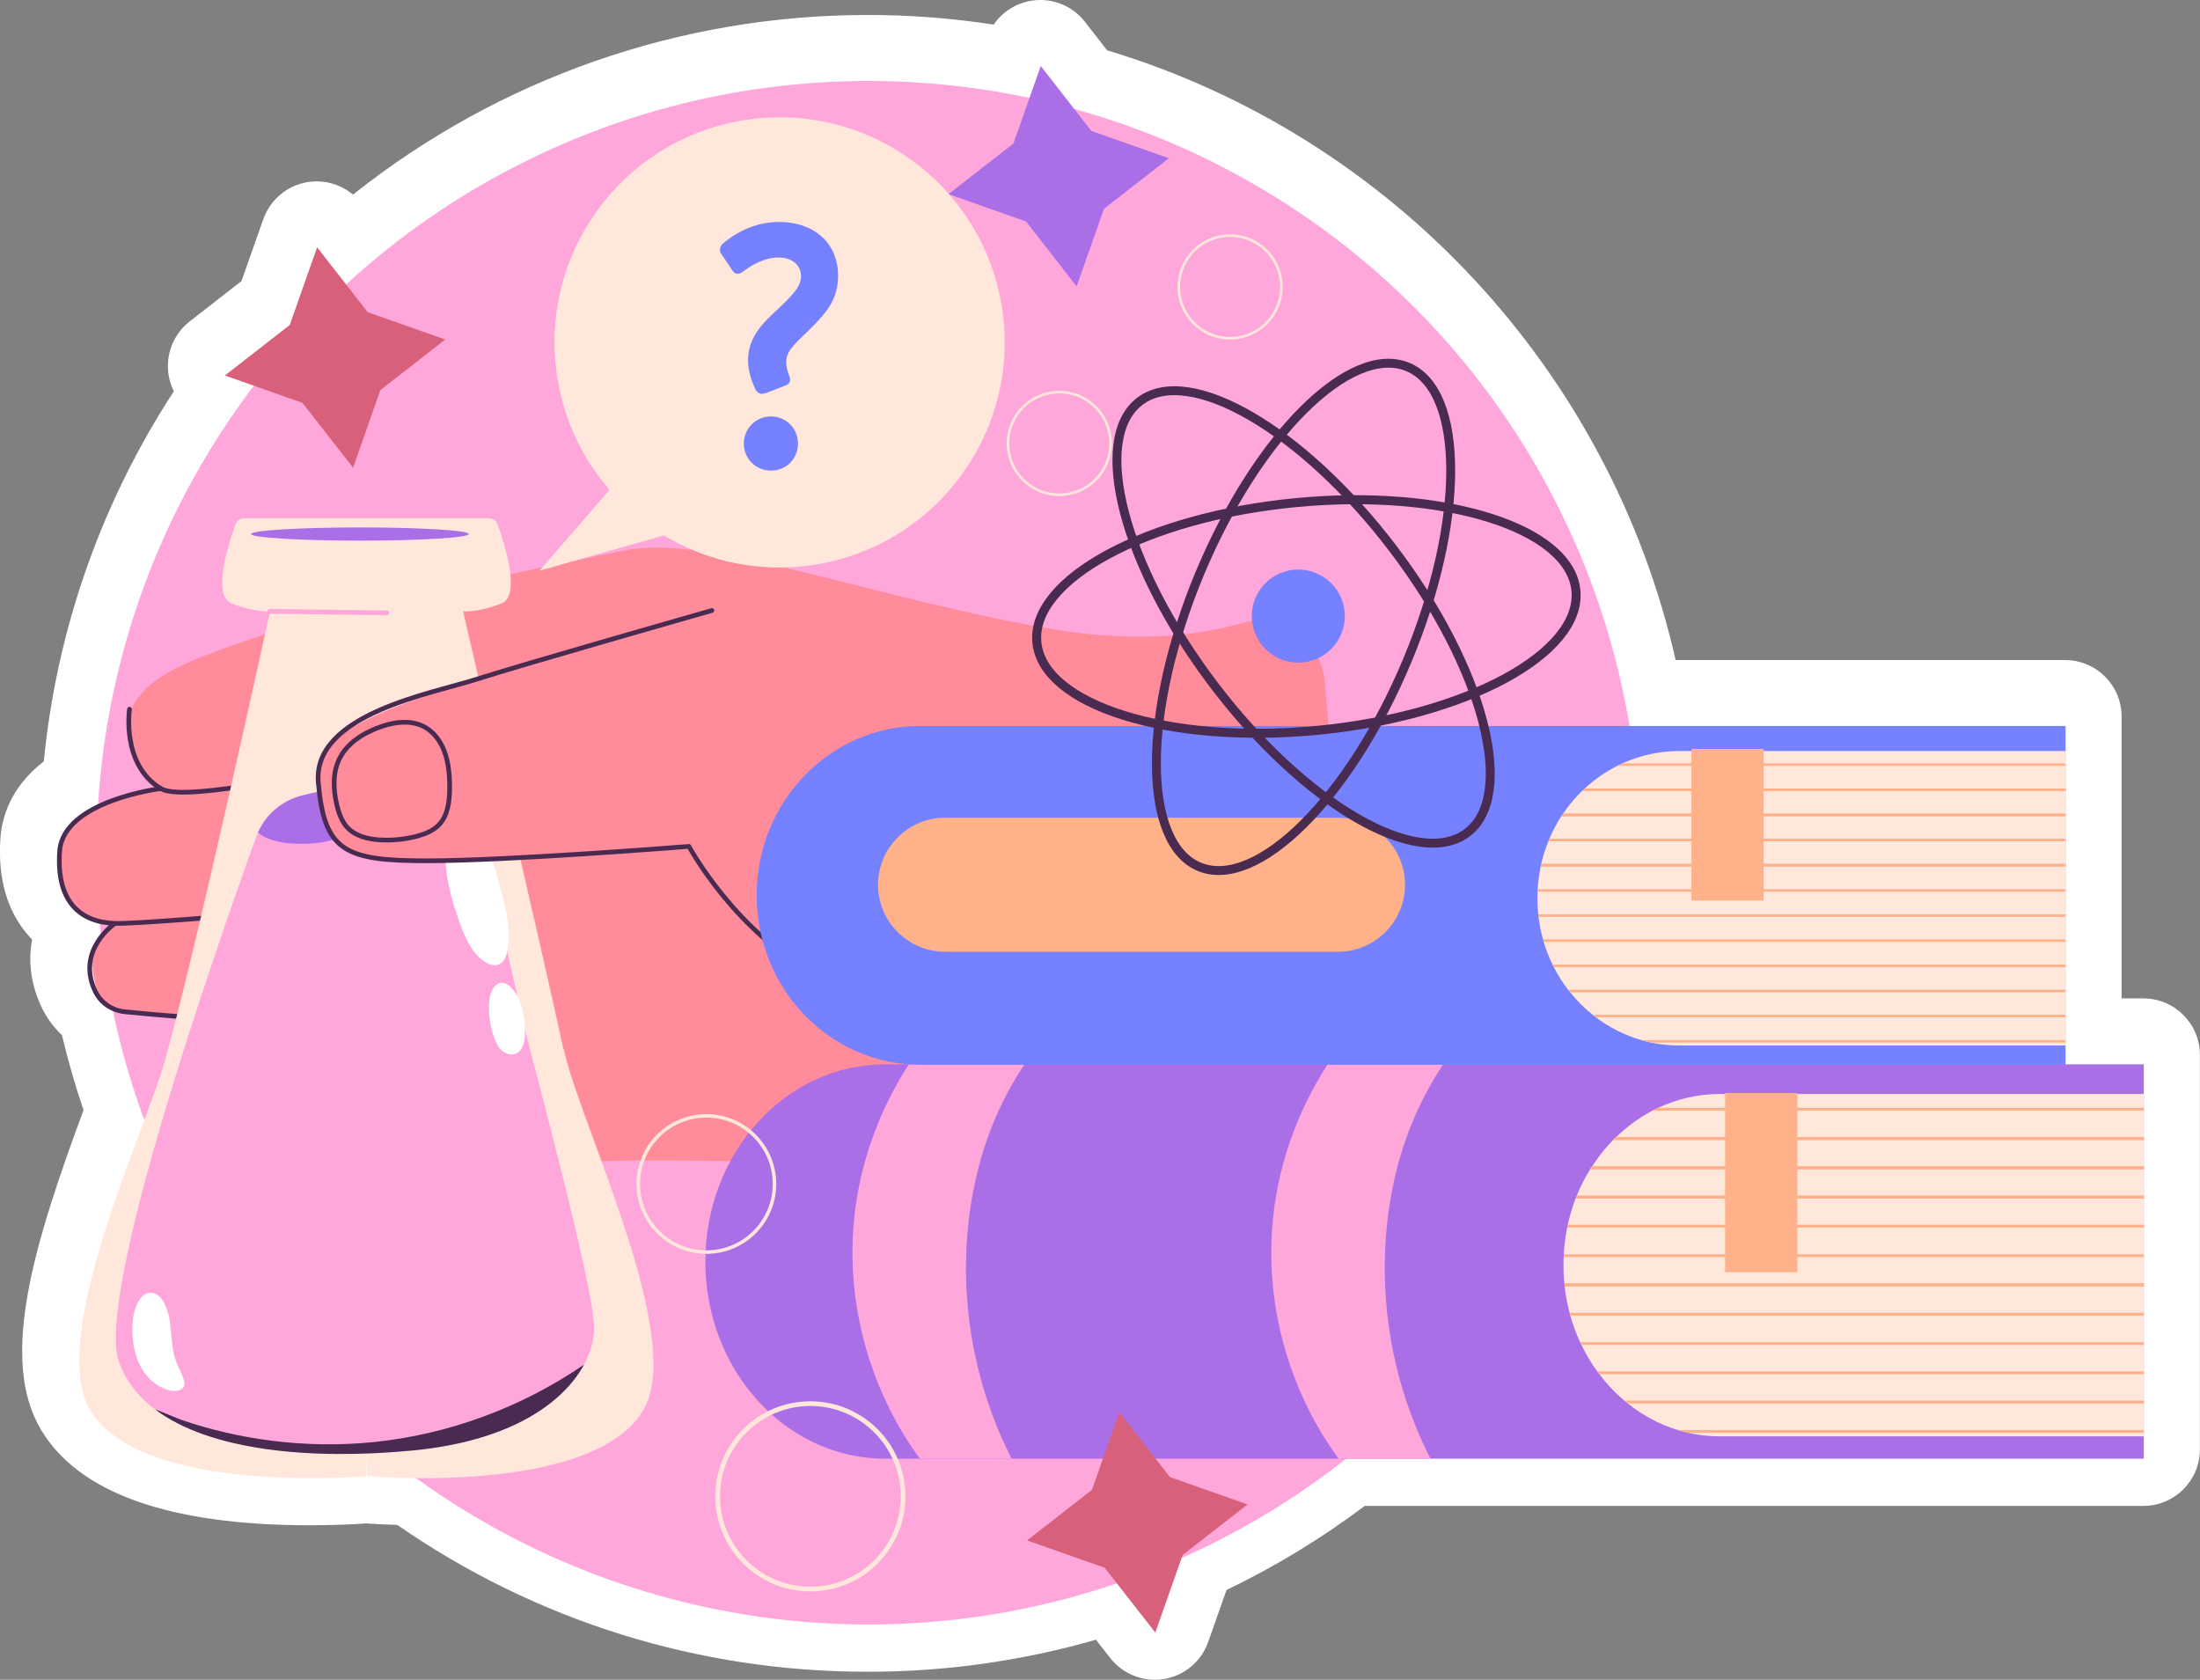 <?xml version="1.0" encoding="UTF-8"?>
<svg id="_Слой_2" data-name="Слой 2" xmlns="http://www.w3.org/2000/svg" viewBox="0 0 239.69 183">
  <rect x="0" y="0" width="239.69" height="183" fill="#808080" stroke="none"/>
  <defs>
    <style>
      .cls-1 {
        fill: #492a51;
      }

      .cls-2 {
        stroke-width: .98px;
      }

      .cls-2, .cls-3, .cls-4, .cls-5, .cls-6, .cls-7, .cls-8 {
        fill: none;
      }

      .cls-2, .cls-3, .cls-4, .cls-6, .cls-8 {
        stroke-miterlimit: 10;
      }

      .cls-2, .cls-3, .cls-7 {
        stroke: #492a51;
      }

      .cls-9 {
        fill: #fff;
      }

      .cls-10 {
        fill: #ff8b9b;
      }

      .cls-11 {
        fill: #d9607b;
      }

      .cls-3 {
        stroke-width: .97px;
      }

      .cls-4 {
        stroke-width: .28px;
      }

      .cls-4, .cls-6, .cls-8 {
        stroke: #ffe8db;
      }

      .cls-5 {
        stroke: #ffa7da;
      }

      .cls-5, .cls-7 {
        stroke-linecap: round;
        stroke-linejoin: round;
      }

      .cls-5, .cls-7, .cls-8 {
        stroke-width: .51px;
      }

      .cls-12 {
        fill: #7581ff;
      }

      .cls-6 {
        stroke-width: .38px;
      }

      .cls-13 {
        fill: #ffb18a;
      }

      .cls-14 {
        fill: #aa6ee7;
      }

      .cls-15 {
        fill: #ffa7da;
      }

      .cls-16 {
        fill: #ffe8db;
      }
    </style>
  </defs>
  <g id="OBJECTS">
    <g>
      <path class="cls-9" d="m125.82,183c-1.88,0-3.68-.86-4.86-2.37l-1.56-1.99c-8.08,2.32-16.42,3.49-24.85,3.49-18.46,0-36.15-5.53-51.27-16-1.37-.04-2.53-.1-3.4-.16-1.44.1-3.57.2-6.09.2-15.31,0-25.17-3.49-29.3-10.37-4.66-7.77-.75-20.36,4.61-34.86-.91-2.68-1.7-5.41-2.35-8.17-.88-.83-1.61-1.81-2.15-2.9-1.21-2.47-1.57-5.05-1.1-7.51-.1-.1-.2-.21-.3-.32-2.41-2.68-3.47-6.31-3.15-10.79.14-2.02,1-5.43,4.72-8.3,1.42-14.44,6.27-28.21,14.17-40.32-.27-.55-.47-1.14-.57-1.76-.36-2.22.52-4.47,2.29-5.85l5.65-4.4,2.38-6.75c.75-2.12,2.6-3.67,4.82-4.03.33-.05.66-.08.99-.08,1.45,0,2.85.51,3.96,1.44C54.39,8.54,74.07,1.63,94.56,1.63c4.57,0,9.16.35,13.7,1.05.94-1.37,2.41-2.32,4.09-2.6.33-.05.66-.08.99-.08,1.88,0,3.68.86,4.86,2.37l2.42,3.11c31.07,9.36,54.81,34.94,61.94,66.43h42.43c3.4,0,6.16,2.76,6.16,6.16v30.7h2.37c3.4,0,6.16,2.76,6.16,6.16v42.97c0,3.4-2.76,6.16-6.16,6.16h-84.83c-4.71,3.54-9.76,6.61-15.06,9.16l-2,5.67c-.75,2.12-2.6,3.67-4.82,4.03-.33.05-.66.08-.99.08Z"/>
      <g>
        <circle class="cls-15" cx="94.6" cy="92.9" r="84.08"/>
        <g>
          <g>
            <path class="cls-10" d="m144.31,74.16c-.42-4.45-4.76-7.48-9.06-6.26-4.67,1.32-11.37,2.15-20.2.7-19.14-3.15-37.76-10.49-46.94-8.65-9.18,1.84-31.73,6.56-39.33,9.18-7.6,2.62-15.73,4.98-14.68,11.01,1.05,6.03,3.41,5.77,3.41,5.77,0,0-11.01,1.84-11.01,6.82s2.1,8.13,6.03,7.87c0,0-3.93,1.57-1.84,7.6,2.1,6.03,49.82,1.05,49.82,1.05,0,0-33.56,6.56-32.25,13.63,1.31,7.08,8.39,7.08,25.43,4.46,17.04-2.62,56.64,1.57,70.53-2.1,7.87-2.08,14.56-4.32,18.88-5.88,3.09-1.11,5.03-4.17,4.73-7.44l-3.53-37.76Z"/>
            <g>
              <path class="cls-7" d="m14.11,77.26s-.92,6.03,3.41,8.65c4.33,2.62,44.44-8.52,44.44-8.52"/>
              <path class="cls-7" d="m17.51,85.91s-10.62,1.31-11.01,6.82c-.39,5.51,2.23,7.74,6.03,7.87,3.8.13,37.76-3.02,37.76-3.02"/>
              <path class="cls-7" d="m12.53,100.6s-4.35,2.93-2.12,7.46c.61,1.24,1.85,2.03,3.22,2.17,5.81.58,23.55,2.14,32.46.72"/>
            </g>
            <g>
              <path class="cls-16" d="m61.39,114.32c-2.1-9.79-10.94-47.72-10.94-47.72,0,0,1.57.17,4.2-.87,2.16-.87.28-6.61-.44-8.6-.15-.4-.53-.67-.96-.67h-26.63c-.43,0-.82.27-.96.67-.72,1.98-2.61,7.73-.44,8.6,2.62,1.05,4.2.87,4.2.87,0,0-8.22,37.67-11.49,49.08-2.31,8.02-12.8,30.11-8.08,37.98,4.72,7.87,22.9,7.69,30.07,7.17,0,0,.01-1.01.04-2.82.02,1.81.04,2.82.04,2.82,7.17.52,25.35.7,30.07-7.17,4.72-7.87-6.89-31.17-8.64-39.33Z"/>
              <path class="cls-14" d="m51.08,58.18c0,.4-5.31.72-11.86.72s-11.87-.32-11.87-.72,5.31-.72,11.87-.72,11.86.32,11.86.72Z"/>
              <line class="cls-5" x1="29.4" y1="66.6" x2="42.16" y2="66.77"/>
              <g>
                <g>
                  <path class="cls-15" d="m64.72,144.74c0,1.18-.34,2.55-1.1,3.94-2.18,4.01-7.78,8.3-18.66,9.34-11.2,1.07-22.11,0-28.04-4.46-1.85-1.38-3.2-3.09-3.95-5.16-2.64-7.34,10.62-45.26,14.94-57.21.06-.17.12-.34.21-.5.89-2.02,2.69-3.52,4.87-4.04,5.58-1.35,15.53-3.58,16.66-2.83.1.07.23.25.36.51,1.9,3.7,6.55,25.11,7.2,27.89.7,2.97,7.52,27.96,7.52,32.51Z"/>
                  <path class="cls-14" d="m50,84.33c-.07.1-.14.21-.23.31-1.29,1.6-3.32,2.39-5.19,3.25-3.02,1.38-5.92,3.12-9.16,3.81-1.63.35-5.68.5-7.31-1.01.89-2.02,2.69-3.52,4.87-4.04,5.58-1.35,15.53-3.58,16.66-2.83.1.07.23.25.36.51Z"/>
                </g>
                <g>
                  <g>
                    <path class="cls-9" d="m49.31,90.26c-.55.75-.72,1.71-.76,2.64-.1,2.57.64,5.1,1.5,7.52.56,1.58,1.24,3.24,2.58,4.24.52.39,1.23.67,1.81.37.52-.27.73-.9.83-1.47.4-2.24-.1-4.55-.74-6.74-.5-1.69-2.42-10.37-5.23-6.56Z"/>
                    <path class="cls-9" d="m53.31,109.06c-.12,1.36.07,2.74.54,4.02.19.5.42,1,.82,1.36.4.36.98.56,1.48.37.76-.27,1.01-1.21,1.04-2.02.07-1.62-.26-3.72-1.33-5.01-1.28-1.52-2.42-.35-2.56,1.27Z"/>
                  </g>
                  <path class="cls-9" d="m14.96,148.1c.61,1.63,1.95,3.06,3.66,3.4.55.11,1.26.01,1.44-.51.08-.24.03-.5-.05-.74-.22-.67-.59-1.27-.83-1.93-.77-2.07-.26-4.52-1.34-6.44-.28-.51-.73-.99-1.31-1.04-.55-.05-1.07.32-1.36.79-1.08,1.75-.88,4.63-.2,6.46Z"/>
                </g>
                <path class="cls-1" d="m63.62,148.68c-2.18,4.01-7.78,8.3-18.66,9.34-11.2,1.07-22.11,0-28.04-4.46,1.16.4,2.27.92,2.79,1.11,3.21,1.1,6.54,1.87,9.91,2.29,3.67.46,7.38.52,11.06.15,8.19-.83,16.15-3.78,22.93-8.43Z"/>
              </g>
            </g>
            <path class="cls-10" d="m80.27,67.82s-43.18,7.17-45.1,14.68c-1.69,6.61,1.75,10.49,5.59,11.19,3.85.7,37.06-.87,37.06-.87,0,0-1.22,11.19,12.24,17.31l14.16-19.75-23.95-22.55Z"/>
            <g>
              <path class="cls-7" d="m77.56,66.51s-20.71,5.9-25.57,7.47c-4.85,1.57-17.96,3.8-17.31,11.28s2.88,8.52,11.8,8.52,28.58-1.57,28.58-1.57c0,0,5.24,9.7,14.16,14.03"/>
              <path class="cls-7" d="m40,79.81c-1.23.63-2.36,1.55-2.99,2.79-.8,1.57-.71,3.47-.29,5.18.21.85.52,1.71,1.11,2.36.88.95,2.25,1.28,3.54,1.36,1.35.08,2.71-.05,4.02-.39.9-.24,1.8-.59,2.44-1.26.98-1.03,1.15-2.58,1.16-4,0-1.61-.14-3.27-.89-4.69-1.77-3.34-5.26-2.79-8.11-1.34Z"/>
            </g>
          </g>
          <g>
            <g>
              <circle class="cls-16" cx="84.94" cy="37.3" r="24.52" transform="translate(-4.94 14.33) rotate(-9.37)"/>
              <polygon class="cls-16" points="74.6 57.68 58.77 62.18 68.86 50.54 74.6 57.68"/>
            </g>
            <path class="cls-12" d="m83.35,42.84l-.28.07c-.32,0-.57-.14-.75-.46-.53-1.1-.82-2.17-.82-3.2,0-2.6,1.71-4.16,3.49-5.8.85-.82,1.46-1.46,1.78-1.92s.5-.96.5-1.42c0-1.39-1.17-2.06-2.46-2.06-1.42,0-2.85.75-3.95,1.6-.18.11-.32.18-.5.18-.21,0-.39-.11-.53-.32l-1.25-1.85c-.11-.11-.14-.28-.14-.46,0-.25.11-.46.28-.64,1.92-1.6,3.98-2.38,6.19-2.38,3.63,0,6.4,2.17,6.4,5.87,0,2.35-1.1,3.84-2.7,5.44l-.68.68c-.82.75-1.39,1.35-1.74,1.81-.36.46-.53.96-.53,1.46,0,.46.11,1,.36,1.6.04.14.07.25.07.32,0,.11-.03.25-.11.36-.11.11-.21.21-.32.25l-2.31.89Zm-2.31,5.48c0-1.64,1.32-2.95,2.95-2.95s2.95,1.28,2.95,2.95-1.28,2.95-2.95,2.95-2.95-1.32-2.95-2.95Z"/>
          </g>
          <g>
            <g>
              <g>
                <path class="cls-14" d="m233.57,115.95v42.97H96.44c-10.82,0-19.59-9.62-19.59-21.49,0-5.94,2.19-11.3,5.73-15.18,3.55-3.9,8.45-6.3,13.86-6.3h137.13Z"/>
                <g>
                  <path class="cls-16" d="m233.58,119.15v37.33h-46.22c-1.17,0-2.32-.12-3.43-.38-.39-.09-.76-.19-1.14-.31-1.98-.6-3.82-1.59-5.44-2.89-.13-.1-.25-.2-.38-.31-1-.84-1.91-1.8-2.71-2.87-.09-.1-.16-.2-.24-.31-.65-.89-1.22-1.85-1.71-2.87-.06-.1-.1-.2-.15-.31-.43-.91-.79-1.89-1.07-2.89-.02-.1-.06-.2-.08-.31-.25-.92-.43-1.89-.54-2.87-.01-.1-.02-.21-.03-.31-.07-.66-.1-1.34-.1-2.02,0-.29.01-.57.02-.85,0-.11,0-.21.01-.31.06-.99.18-1.95.36-2.89.02-.11.05-.21.07-.31.22-.99.5-1.95.85-2.87.05-.1.08-.21.13-.31.41-1.01.89-1.97,1.45-2.87.07-.11.14-.21.21-.31.56-.87,1.19-1.7,1.88-2.46.13-.14.26-.29.4-.41.1-.11.21-.21.31-.31,1.17-1.15,2.5-2.12,3.93-2.89.21-.11.41-.21.63-.31,2.07-.99,4.36-1.54,6.77-1.54h46.22Z"/>
                  <g>
                    <path class="cls-13" d="m233.58,120.69v.31h-53.62c.21-.11.41-.21.63-.31h52.99Z"/>
                    <path class="cls-13" d="m233.58,123.88v.31h-57.86c.1-.11.21-.21.31-.31h57.55Z"/>
                    <path class="cls-13" d="m233.58,123.88v.31h-57.86c.1-.11.21-.21.31-.31h57.55Z"/>
                    <path class="cls-13" d="m233.58,127.07v.31h-60.34c.07-.11.14-.21.21-.31h60.14Z"/>
                    <path class="cls-13" d="m233.58,127.07v.31h-60.34c.07-.11.14-.21.21-.31h60.14Z"/>
                    <path class="cls-13" d="m233.58,130.26v.31h-61.91c.05-.1.08-.21.13-.31h61.79Z"/>
                    <path class="cls-13" d="m233.58,130.26v.31h-61.91c.05-.1.08-.21.13-.31h61.79Z"/>
                    <path class="cls-13" d="m233.58,133.44v.31h-62.84c.02-.11.05-.21.07-.31h62.77Z"/>
                    <path class="cls-13" d="m233.58,133.44v.31h-62.84c.02-.11.05-.21.07-.31h62.77Z"/>
                    <path class="cls-13" d="m233.58,136.64v.31h-63.21c0-.11,0-.21.01-.31h63.2Z"/>
                    <path class="cls-13" d="m233.58,139.83v.31h-63.1c-.01-.1-.02-.21-.03-.31h63.13Z"/>
                    <path class="cls-13" d="m233.58,139.83v.31h-63.1c-.01-.1-.02-.21-.03-.31h63.13Z"/>
                    <path class="cls-13" d="m233.58,143.02v.31h-62.48c-.02-.1-.06-.2-.08-.31h62.56Z"/>
                    <path class="cls-13" d="m233.58,146.22v.31h-61.26c-.06-.1-.1-.2-.15-.31h61.41Z"/>
                    <path class="cls-13" d="m233.58,149.4v.31h-59.32c-.09-.1-.16-.2-.24-.31h59.56Z"/>
                    <path class="cls-13" d="m233.58,152.59v.31h-56.23c-.13-.1-.25-.2-.38-.31h56.6Z"/>
                    <path class="cls-13" d="m233.58,155.79v.31h-49.65c-.39-.09-.76-.19-1.14-.31h50.79Z"/>
                  </g>
                </g>
              </g>
              <path class="cls-15" d="m110.22,158.92h-10c-5.25-7.17-7.89-16.22-7.25-25.09.45-6.35,2.59-12.54,6.05-17.88h12.61c-2.41,3.56-4.15,7.65-5.15,11.77-2.53,10.39-1.13,21.68,3.74,31.2Z"/>
              <path class="cls-15" d="m155.86,158.92h-10.02c-5.24-7.17-7.89-16.22-7.24-25.09.45-6.35,2.59-12.54,6.05-17.88h12.6c-2.41,3.56-4.15,7.65-5.15,11.77-2.52,10.4-1.13,21.68,3.76,31.2Z"/>
            </g>
            <g>
              <g>
                <path class="cls-12" d="m225.04,79.09v36.91h-124.77c-9.85,0-17.83-8.26-17.83-18.46,0-5.1,1.98-9.7,5.21-13.04,3.23-3.35,7.69-5.41,12.62-5.41h124.77Z"/>
                <g>
                  <path class="cls-16" d="m225.04,81.84v32.06h-42.06c-1.07,0-2.12-.11-3.12-.32-.35-.07-.69-.16-1.04-.27-1.8-.52-3.47-1.36-4.95-2.48-.11-.09-.23-.17-.34-.27-.91-.72-1.74-1.55-2.47-2.47-.08-.09-.15-.17-.22-.27-.59-.76-1.11-1.59-1.56-2.47-.05-.09-.09-.17-.13-.27-.39-.78-.72-1.62-.97-2.48-.02-.09-.05-.17-.07-.27-.23-.79-.39-1.62-.49-2.47-.01-.09-.02-.18-.03-.27-.06-.57-.09-1.15-.09-1.74,0-.25.01-.49.02-.73,0-.1,0-.18.01-.27.05-.85.17-1.67.33-2.48.02-.1.04-.18.06-.27.2-.85.46-1.67.78-2.47.04-.09.07-.18.11-.27.37-.87.81-1.7,1.32-2.47.06-.1.12-.18.19-.27.51-.75,1.08-1.46,1.71-2.11.11-.12.24-.25.36-.35.09-.1.19-.18.28-.27,1.07-.99,2.27-1.82,3.58-2.48.19-.1.37-.18.57-.27,1.89-.85,3.97-1.32,6.16-1.32h42.06Z"/>
                  <g>
                    <path class="cls-13" d="m225.04,83.16v.27h-48.78c.19-.1.37-.18.57-.27h48.21Z"/>
                    <path class="cls-13" d="m225.04,85.91v.27h-52.64c.09-.1.19-.18.28-.27h52.36Z"/>
                    <path class="cls-13" d="m225.04,85.91v.27h-52.64c.09-.1.19-.18.28-.27h52.36Z"/>
                    <path class="cls-13" d="m225.04,88.65v.27h-54.9c.06-.1.12-.18.19-.27h54.72Z"/>
                    <path class="cls-13" d="m225.04,88.65v.27h-54.9c.06-.1.12-.18.19-.27h54.72Z"/>
                    <path class="cls-13" d="m225.04,91.38v.27h-56.33c.04-.09.07-.18.11-.27h56.22Z"/>
                    <path class="cls-13" d="m225.04,91.38v.27h-56.33c.04-.09.07-.18.11-.27h56.22Z"/>
                    <path class="cls-13" d="m225.04,94.12v.27h-57.17c.02-.1.04-.18.06-.27h57.11Z"/>
                    <path class="cls-13" d="m225.04,94.12v.27h-57.17c.02-.1.04-.18.06-.27h57.11Z"/>
                    <path class="cls-13" d="m225.04,96.87v.27h-57.51c0-.1,0-.18.01-.27h57.5Z"/>
                    <path class="cls-13" d="m225.04,99.61v.27h-57.41c-.01-.09-.02-.18-.03-.27h57.44Z"/>
                    <path class="cls-13" d="m225.04,99.61v.27h-57.41c-.01-.09-.02-.18-.03-.27h57.44Z"/>
                    <path class="cls-13" d="m225.04,102.34v.27h-56.85c-.02-.09-.05-.17-.07-.27h56.92Z"/>
                    <path class="cls-13" d="m225.04,105.09v.27h-55.74c-.05-.09-.09-.17-.13-.27h55.88Z"/>
                    <path class="cls-13" d="m225.04,107.83v.27h-53.97c-.08-.09-.15-.17-.22-.27h54.19Z"/>
                    <path class="cls-13" d="m225.04,110.56v.27h-51.16c-.11-.09-.23-.17-.34-.27h51.5Z"/>
                    <path class="cls-13" d="m225.04,113.31v.27h-45.18c-.35-.07-.69-.16-1.04-.27h46.21Z"/>
                  </g>
                </g>
              </g>
              <path class="cls-13" d="m145.78,103.69h-42.82c-4.02,0-7.3-3.29-7.3-7.3h0c0-4.02,3.29-7.3,7.3-7.3h42.82c4.02,0,7.3,3.29,7.3,7.3h0c0,4.02-3.29,7.3-7.3,7.3Z"/>
            </g>
          </g>
          <g>
            <ellipse class="cls-3" cx="142.03" cy="67.21" rx="12.26" ry="29.5" transform="translate(-11.74 99.55) rotate(-37.2)"/>
            <ellipse class="cls-3" cx="142.03" cy="67.21" rx="29.5" ry="12.26" transform="translate(25.3 172.4) rotate(-67.35)"/>
            <ellipse class="cls-2" cx="142.34" cy="67.15" rx="29.5" ry="12.46" transform="translate(-5.78 13.94) rotate(-5.49)"/>
            <circle class="cls-12" cx="141.45" cy="67.12" r="5.07"/>
          </g>
        </g>
        <polygon class="cls-14" points="120.28 22.75 117.3 31.2 111.79 24.13 103.34 21.15 110.41 15.64 113.39 7.19 118.9 14.26 127.35 17.24 120.28 22.75"/>
        <polygon class="cls-11" points="128.85 169.41 125.87 177.86 120.36 170.8 111.9 167.82 118.97 162.31 121.95 153.85 127.46 160.92 135.92 163.9 128.85 169.41"/>
        <polygon class="cls-11" points="41.44 42.5 38.47 50.95 32.95 43.89 24.5 40.91 31.57 35.4 34.55 26.94 40.06 34.01 48.51 36.99 41.44 42.5"/>
        <circle class="cls-8" cx="88.29" cy="163.02" r="10.1"/>
        <circle class="cls-6" cx="76.96" cy="128.99" r="7.42"/>
        <path class="cls-4" d="m121,48.31c0,3.09-2.5,5.59-5.59,5.59s-5.59-2.5-5.59-5.59,2.5-5.59,5.59-5.59,5.59,2.5,5.59,5.59Z"/>
        <circle class="cls-4" cx="134.02" cy="31.26" r="5.59"/>
        <rect class="cls-13" x="184.28" y="81.59" width="7.87" height="16.52"/>
        <rect class="cls-13" x="187.95" y="119.08" width="7.87" height="19.53"/>
      </g>
    </g>
  </g>
</svg>